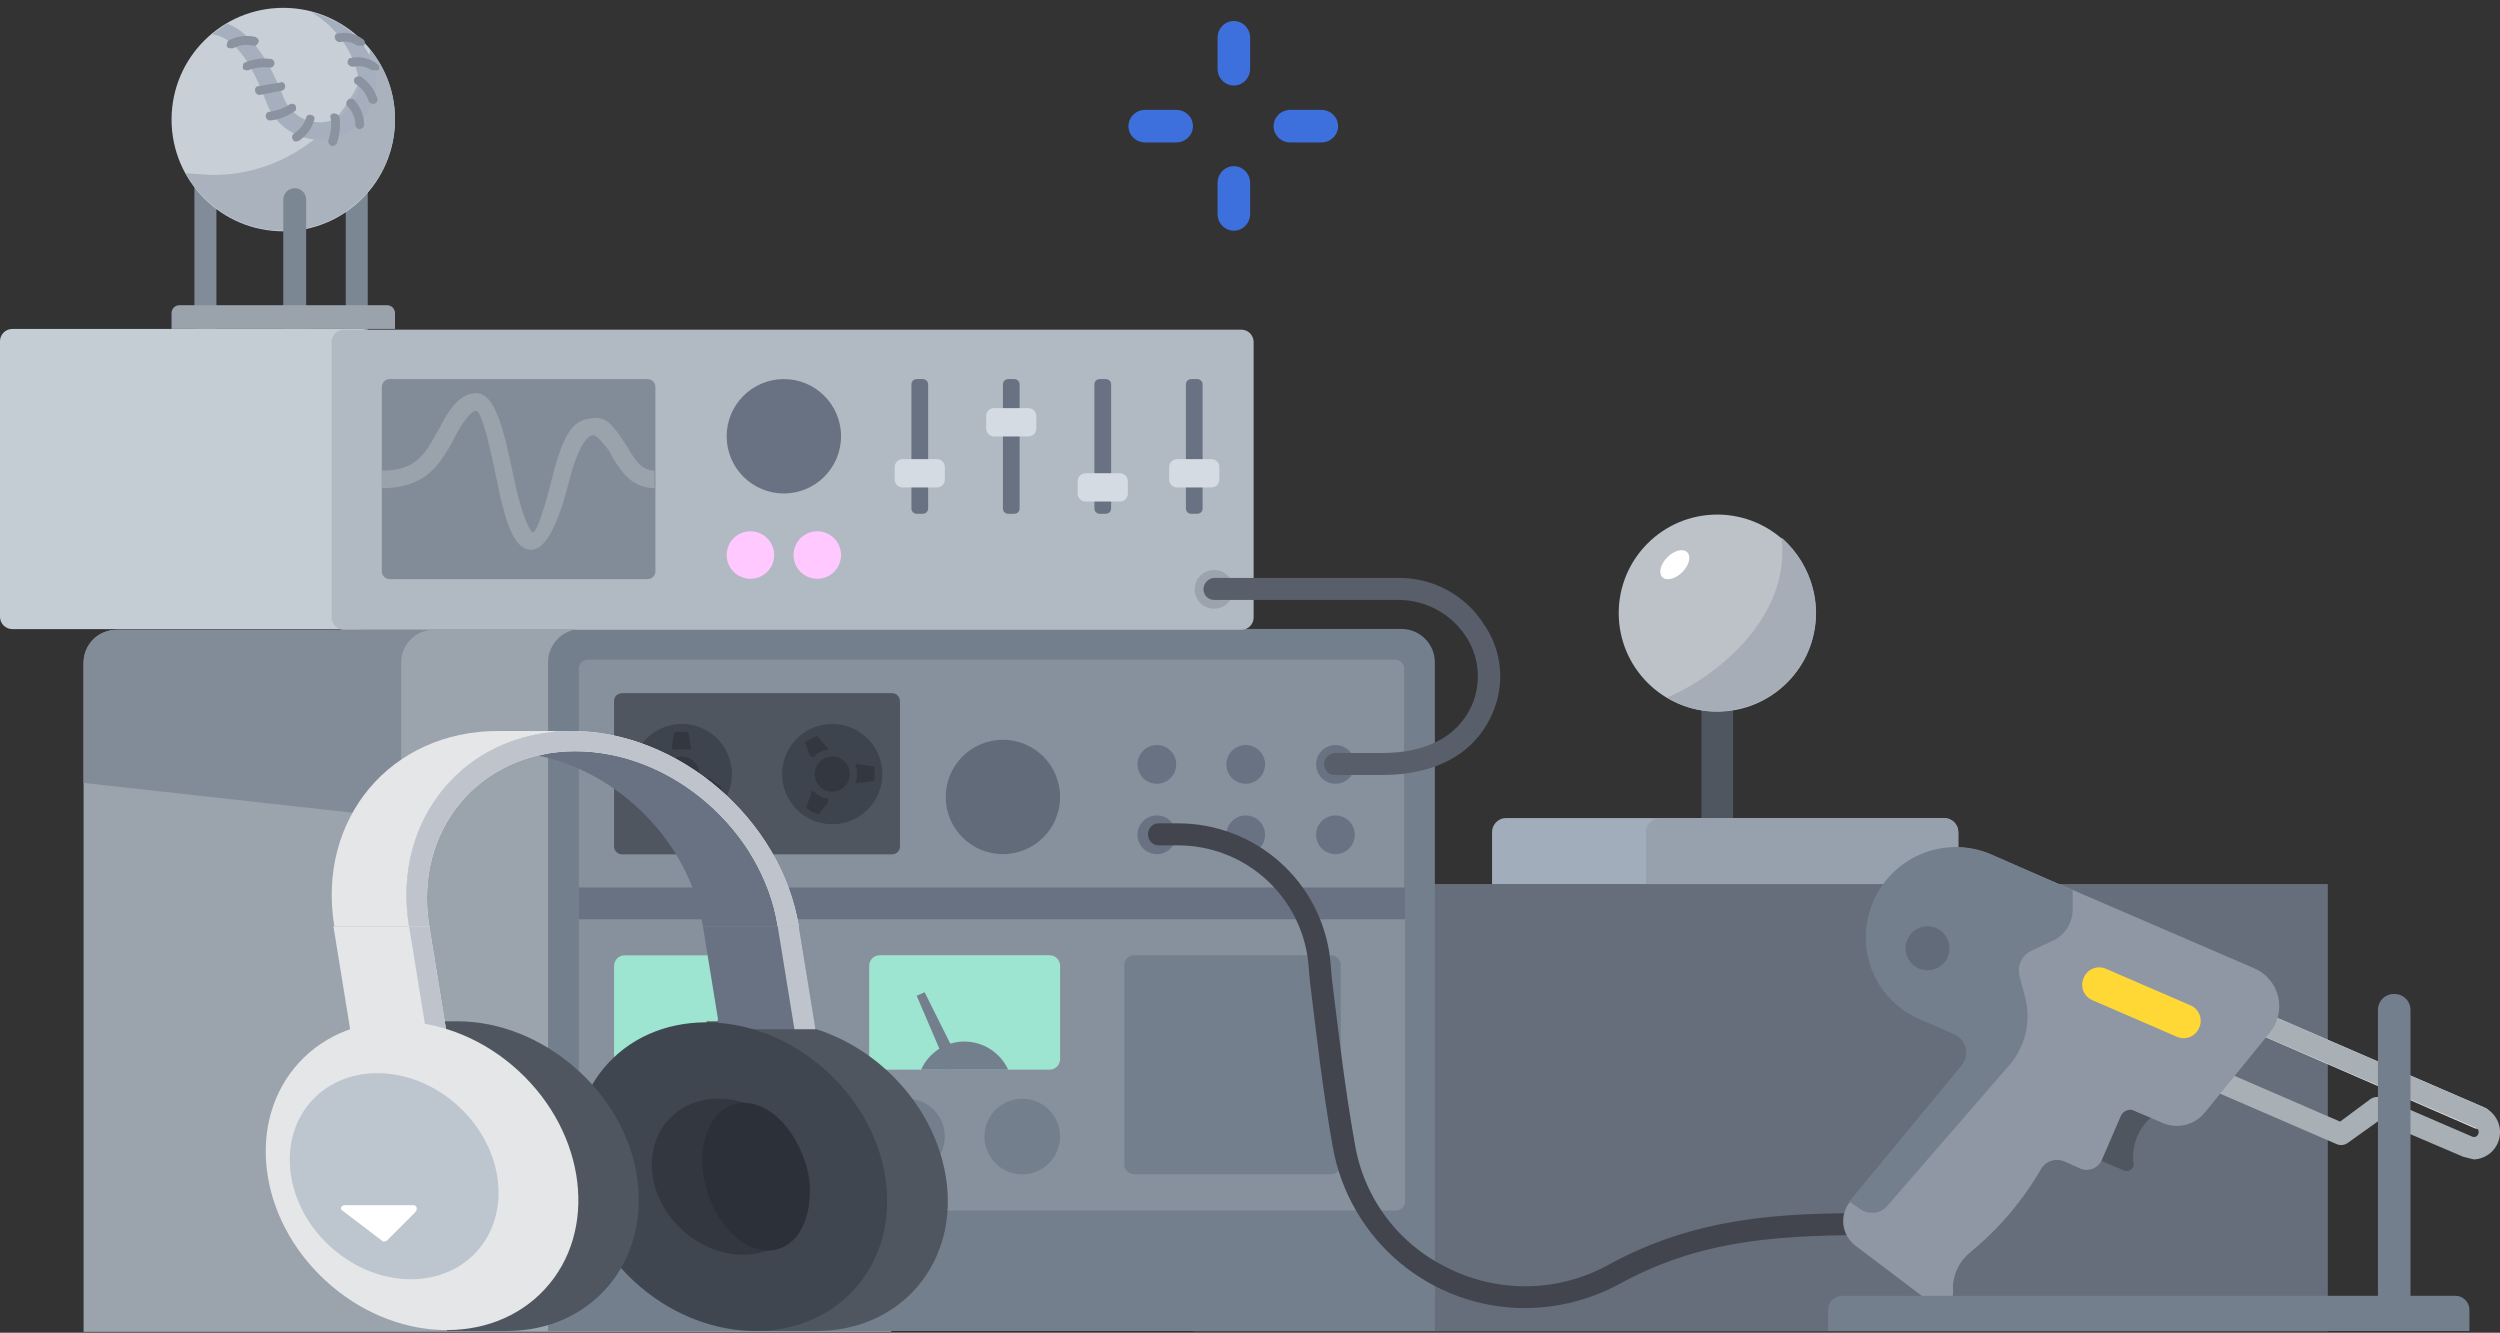 <svg fill="none" height="145" viewBox="0 0 272 145" width="272" xmlns="http://www.w3.org/2000/svg" xmlns:xlink="http://www.w3.org/1999/xlink"><rect x="0" y="0" width="272" height="145" fill="#333333" stroke="none"/><clipPath id="a"><path d="m0 0h272v145h-272z"/></clipPath><g clip-path="url(#a)"><path d="m253.265 96.186h-123.378v48.662h123.378z" fill="#666e7b"/><path d="m40.009 20.474h-2.393v15.726h2.393z" fill="#7c8794"/><path d="m23.546 19.709h-2.393v16.463h2.393z" fill="#828c98"/><path d="m30.821 25.165c6.714 0 12.156-5.442 12.156-12.156 0-6.714-5.442-12.156-12.156-12.156-6.713 0-12.156 5.442-12.156 12.156 0 6.714 5.442 12.156 12.156 12.156z" fill="#c8cfd6"/><path d="m40.297 5.447c-.91 3.881-3.109 7.338-6.239 9.807-3.13 2.469-7.004 3.803-10.99 3.784l-2.872-.191c1.306 2.349 3.353 4.198 5.821 5.26 2.468 1.062 5.219 1.276 7.822.609 2.603-.667 4.912-2.178 6.565-4.296 1.653-2.118 2.558-4.725 2.573-7.412.019-2.757-.929-5.433-2.68-7.562z" fill="#aab3bd"/><path d="m32.065 20.474c.33 0 .646.131.88.364.233.233.364.55.364.88v14.453h-2.489v-14.453c0-.33.131-.646.364-.88.233-.233.55-.364.88-.364z" fill="#7c8794"/><path d="m188.56 75.99h-3.446v14.922h3.446z" fill="#4f5660"/><path d="m163.769 89.007h47.763c.406 0 .796.161 1.083.449s.448.677.448 1.083v5.647h-50.729v-5.647c-.001-.39.147-.766.414-1.05s.632-.457 1.021-.481z" fill="#a1adba"/><path d="m180.615 89.007h30.917c.406 0 .795.161 1.083.449.287.287.448.677.448 1.083v5.647h-33.979v-5.647c0-.406.161-.796.449-1.083.287-.287.676-.449 1.082-.449z" fill="#97a1ae"/><path d="m186.837 77.426c5.921 0 10.72-4.8 10.72-10.72 0-5.921-4.799-10.72-10.72-10.72s-10.72 4.8-10.72 10.72c0 5.921 4.799 10.72 10.72 10.72z" fill="#bcc2c8"/><path d="m181.381 75.894c1.189.735 2.517 1.216 3.9 1.414 1.384.198 2.793.107 4.14-.265 1.369-.325 2.659-.919 3.796-1.746 1.137-.828 2.098-1.873 2.828-3.075.731-1.202 1.215-2.537 1.425-3.928s.142-2.809-.2-4.173c-.548-2.189-1.75-4.159-3.446-5.647 1.053 8.232-6.413 14.836-12.443 17.42z" fill="#a6adb6"/><path d="m183.031 62.252c.747-.748.99-1.717.541-2.166-.448-.449-1.418-.206-2.166.541-.747.748-.99 1.717-.541 2.166.449.449 1.418.206 2.166-.541z" fill="#fff"/><path d="m12.73 68.524h80.593c.965 0 1.89.383 2.572 1.065s1.065 1.607 1.065 2.572v72.744h-87.867v-72.744c0-.965.383-1.89 1.065-2.572.682-.682 1.607-1.065 2.572-1.065z" fill="#9ba3ad"/><path d="m47.284 68.524c-.473-.013-.944.069-1.385.242-.441.172-.843.431-1.182.761-.339.33-.609.725-.792 1.161-.184.436-.279.904-.278 1.378v15.219c.002.218-.043.434-.132.634-.089.2-.219.378-.382.523-.163.145-.355.254-.564.318-.208.065-.428.084-.645.057l-32.831-3.637v-13.113c-0-.473.095-.942.278-1.378.184-.436.453-.831.792-1.161.339-.33.741-.589 1.182-.761.441-.172.912-.254 1.385-.242z" fill="#828c98"/><path d="m156.112 144.81h-96.482v-72.745c0-.965.383-1.89 1.065-2.572s1.607-1.065 2.572-1.065h89.207c.965 0 1.89.383 2.572 1.065s1.065 1.607 1.065 2.572z" fill="#747f8d"/><path d="m63.938 71.778h87.868c.254 0 .497.101.677.28.179.179.28.423.28.677v23.833h-89.782v-23.833c0-.254.101-.497.28-.677s.423-.28.677-.28z" fill="#87919d"/><path d="m125.867 92.931c1.163 0 2.105-.943 2.105-2.106s-.942-2.106-2.105-2.106-2.106.943-2.106 2.106.943 2.106 2.106 2.106z" fill="#687282"/><path d="m135.534 92.931c1.163 0 2.106-.943 2.106-2.106s-.943-2.106-2.106-2.106-2.106.943-2.106 2.106.943 2.106 2.106 2.106z" fill="#687282"/><path d="m145.297 92.931c1.163 0 2.106-.943 2.106-2.106s-.943-2.106-2.106-2.106-2.105.943-2.105 2.106.942 2.106 2.105 2.106z" fill="#687282"/><path d="m125.867 85.274c1.163 0 2.105-.943 2.105-2.106 0-1.163-.942-2.106-2.105-2.106s-2.106.943-2.106 2.106c0 1.163.943 2.106 2.106 2.106z" fill="#687282"/><path d="m135.534 85.274c1.163 0 2.106-.943 2.106-2.106 0-1.163-.943-2.106-2.106-2.106s-2.106.943-2.106 2.106c0 1.163.943 2.106 2.106 2.106z" fill="#687282"/><path d="m145.297 85.274c1.163 0 2.106-.943 2.106-2.106 0-1.163-.943-2.106-2.106-2.106s-2.105.943-2.105 2.106c0 1.163.942 2.106 2.105 2.106z" fill="#687282"/><path d="m62.981 100.015h89.878v30.725c0 .253-.101.497-.281.676-.179.18-.423.281-.677.281h-87.963c-.254 0-.497-.101-.677-.281-.179-.179-.28-.423-.28-.676z" fill="#87919d"/><path d="m144.819 103.939h-21.441c-.581 0-1.053.471-1.053 1.053v21.708c0 .582.472 1.053 1.053 1.053h21.441c.581 0 1.052-.471 1.052-1.053v-21.708c0-.582-.471-1.053-1.052-1.053z" fill="#747f8d"/><path d="m152.859 96.569h-89.878v3.436h89.878z" fill="#687282"/><path d="m39.339 35.789h-37.999c-.74 0-1.34.6-1.34 1.34v29.978c0 .74.6 1.34 1.34 1.34h37.999c.74 0 1.34-.6 1.34-1.34v-29.978c0-.74-.6-1.34-1.34-1.34z" fill="#c5cdd4"/><path d="m37.425 68.524h97.631c.74 0 1.34-.6 1.34-1.34v-29.978c0-.74-.6-1.34-1.34-1.34h-97.631c-.74 0-1.34.6-1.34 1.34v29.978c0 .74.6 1.34 1.34 1.34z" fill="#b1b9c2"/><path d="m70.447 41.245h-28.045c-.476 0-.861.386-.861.862v20.043c0 .476.386.861.861.861h28.045c.476 0 .861-.386.861-.861v-20.043c0-.476-.386-.862-.861-.862z" fill="#828c98"/><path d="m57.812 59.813c-1.627 0-2.68-2.106-3.733-7.466-.67-3.254-1.627-7.657-2.297-7.657s-1.819 1.914-2.201 2.68c-.383.766-.287.383-.287.574-1.627 2.967-3.254 5.169-7.753 5.169v-1.914c3.542 0 4.594-1.531 6.03-4.212l.287-.479c.766-1.531 2.01-3.733 3.924-3.733s2.872 3.063 4.116 9.189c.957 4.499 1.723 5.647 2.01 5.934.287.287 1.053-1.436 2.201-6.03s2.201-6.03 3.924-6.317c1.723-.287 2.201.287 3.254 1.627l.957 1.436c.957 1.627 1.627 2.584 2.967 2.584v1.914c-2.584 0-3.733-2.01-4.69-3.542-.175-.431-.436-.821-.766-1.149-.574-.766-1.053-1.149-1.34-1.053-.287.096-1.34.478-2.489 4.977s-2.489 7.466-4.116 7.466z" fill="#9aa2ac"/><path d="m85.283 53.688c3.436 0 6.222-2.785 6.222-6.221s-2.785-6.222-6.222-6.222c-3.436 0-6.221 2.785-6.221 6.222s2.785 6.221 6.221 6.221z" fill="#687282"/><path d="m81.646 62.972c1.427 0 2.584-1.157 2.584-2.584 0-1.427-1.157-2.584-2.584-2.584s-2.584 1.157-2.584 2.584c0 1.427 1.157 2.584 2.584 2.584z" fill="#ffc9ff"/><path d="m88.921 62.972c1.427 0 2.584-1.157 2.584-2.584 0-1.427-1.157-2.584-2.584-2.584s-2.584 1.157-2.584 2.584c0 1.427 1.157 2.584 2.584 2.584z" fill="#ffc9ff"/><path d="m100.406 41.245h-.67c-.317 0-.574.257-.574.574v13.506c0 .317.257.574.574.574h.67c.318 0 .575-.257.575-.574v-13.506c0-.317-.257-.574-.575-.574z" fill="#687282"/><path d="m110.361 41.245h-.67c-.317 0-.574.257-.574.574v13.506c0 .317.257.574.574.574h.67c.317 0 .574-.257.574-.574v-13.506c0-.317-.257-.574-.574-.574z" fill="#687282"/><path d="m120.315 41.245h-.67c-.317 0-.574.257-.574.574v13.506c0 .317.257.574.574.574h.67c.317 0 .575-.257.575-.574v-13.506c0-.317-.258-.574-.575-.574z" fill="#687282"/><path d="m130.27 41.245h-.67c-.318 0-.575.257-.575.574v13.506c0 .317.257.574.575.574h.67c.317 0 .574-.257.574-.574v-13.506c0-.317-.257-.574-.574-.574z" fill="#687282"/><path d="m101.938 49.955h-3.733c-.476 0-.862.386-.862.861v1.359c0 .476.386.862.862.862h3.733c.476 0 .861-.386.861-.862v-1.359c0-.476-.385-.861-.861-.861z" fill="#d5dbe3"/><path d="m111.892 44.403h-3.733c-.475 0-.861.386-.861.862v1.359c0 .476.386.862.861.862h3.733c.476 0 .862-.386.862-.862v-1.359c0-.476-.386-.862-.862-.862z" fill="#d5dbe3"/><path d="m121.847 51.486h-3.733c-.476 0-.862.386-.862.862v1.359c0 .476.386.862.862.862h3.733c.476 0 .861-.386.861-.862v-1.359c0-.476-.385-.862-.861-.862z" fill="#d5dbe3"/><path d="m131.801 49.955h-3.733c-.476 0-.861.386-.861.861v1.359c0 .476.385.862.861.862h3.733c.476 0 .862-.386.862-.862v-1.359c0-.476-.386-.861-.862-.861z" fill="#d5dbe3"/><path d="m40.679 7.265c-.619-1.973-1.95-3.644-3.733-4.69-.96-.552-1.99-.971-3.063-1.244 2.448 1.433 4.236 3.77 4.977 6.509.304 1.066.185 2.208-.332 3.189-.517.981-1.392 1.724-2.443 2.076-1.041.338-2.173.257-3.156-.225-.983-.482-1.739-1.329-2.108-2.359-.766-1.914-2.776-6.796-6.126-7.944l-1.627 1.149c2.967.383 4.786 4.403 5.934 7.466.562 1.48 1.667 2.689 3.09 3.383s3.056.819 4.568.35c1.532-.506 2.808-1.587 3.558-3.016.75-1.429.916-3.093.462-4.641z" fill="#a6afbd"/><path d="m97.056 75.415h-29.385c-.476 0-.862.386-.862.862v15.812c0 .476.386.862.862.862h29.385c.476 0 .861-.386.861-.862v-15.812c0-.476-.386-.862-.861-.862z" fill="#4f5660"/><path d="m74.18 89.677c3.013 0 5.456-2.443 5.456-5.456 0-3.013-2.443-5.456-5.456-5.456-3.013 0-5.456 2.443-5.456 5.456 0 3.013 2.443 5.456 5.456 5.456z" fill="#3e444d"/><path d="m74.18 86.136c1.057 0 1.914-.857 1.914-1.914 0-1.057-.857-1.914-1.914-1.914-1.057 0-1.914.857-1.914 1.914 0 1.057.857 1.914 1.914 1.914z" fill="#323740"/><path d="m75.233 81.349c0 .191-.191.287-.383.191h-1.436c-.191.096-.287 0-.287-.191v-.192l.191-1.34.191-.191h1.244l.191.191.191 1.34z" fill="#323740"/><path d="m76.094 86.519c-.051.013-.104.005-.149-.022-.045-.027-.077-.07-.09-.121s-.005-.104.022-.149.071-.077.121-.09l.287-.287c.096-.096.191-.191.191-.287.099-.107.165-.24.192-.383.035-.039.061-.084.077-.134.017-.049.023-.102.018-.153 0-.191.191-.287.383-.192h.096l1.149.862c.035.039.061.084.077.134.017.049.023.102.018.153l-.287.574-.383.479h-.287l-1.34-.574z" fill="#323740"/><path d="m71.213 84.7c.024-.016.052-.027.081-.031.029-.004.058-.001.086.008.028.009.053.025.074.045s.037.045.046.073c.065.117.098.249.096.383.096.096.096.287.191.383s.191.191.191.287l.287.287c.025.006.049.017.07.033.021.015.038.035.052.057.013.022.022.047.026.072.004.026.003.052-.004.077-.006.025-.018.049-.033.07-.015.021-.035.038-.057.052-.022.013-.047.022-.072.026-.026.004-.052.003-.077-.004h-.096l-1.34.574h-.287l-.287-.478-.287-.574c-.096-.096 0-.192.096-.287l1.053-.861z" fill="#323740"/><path d="m90.547 89.677c3.013 0 5.456-2.443 5.456-5.456 0-3.013-2.443-5.456-5.456-5.456s-5.456 2.443-5.456 5.456c0 3.013 2.443 5.456 5.456 5.456z" fill="#3e444d"/><path d="m90.548 86.136c1.057 0 1.914-.857 1.914-1.914 0-1.057-.857-1.914-1.914-1.914-1.057 0-1.914.857-1.914 1.914 0 1.057.857 1.914 1.914 1.914z" fill="#323740"/><path d="m93.419 83.168c-.038-.038-.09-.059-.144-.059-.054 0-.105.021-.143.059-.038.038-.059.09-.059.143 0 .054.021.105.059.144 0 .096.096.191.096.287v.861c.004.052-.002.104-.018.153-.017.049-.043.095-.077.134-.038.038-.059.09-.059.143 0 .054.021.105.059.144.038.038.09.059.143.059.054 0 .105-.021.144-.059h.096l1.436-.191c.051 0 .099-.02.135-.056s.056-.085.056-.135v-1.244c0-.051-.02-.099-.056-.135s-.085-.056-.135-.056l-1.436-.191z" fill="#323740"/><path d="m88.25 82.211c0 .192.287.192.383.096l.191-.287.383-.191.383-.192h.287c.191 0 .287-.191.096-.383h-.096l-.862-1.053c0-.096-.096-.192-.191-.096-.096.096-.383.096-.574.287l-.574.287c-.02.018-.037.04-.048.065-.011.025-.017.052-.017.079 0 .027.006.054.017.079.011.025.028.047.048.065l.479 1.34z" fill="#323740"/><path d="m90.069 87.189c.096-.191 0-.383-.191-.383h-.287c-.074 0-.147-.017-.214-.051-.066-.033-.124-.082-.169-.141l-.383-.191-.191-.287c-.096-.096-.383-.096-.383.096v.192l-.479 1.244c-.096.096 0 .191 0 .287l.574.383.574.191c0 .025.01.05.028.068.018.018.042.028.068.028.025 0 .05-.01.068-.028.018-.018.028-.042.028-.068l.957-1.149z" fill="#323740"/><path d="m109.117 92.931c3.436 0 6.221-2.785 6.221-6.222 0-3.436-2.785-6.221-6.221-6.221s-6.222 2.785-6.222 6.221c0 3.436 2.786 6.222 6.222 6.222z" fill="#626b7a"/><path d="m86.432 103.939h-18.473c-.634 0-1.149.514-1.149 1.149v10.155c0 .634.514 1.149 1.149 1.149h18.473c.634 0 1.149-.515 1.149-1.149v-10.155c0-.635-.514-1.149-1.149-1.149z" fill="#9de4d1"/><path d="m95.716 116.382h18.474c.634 0 1.148-.514 1.148-1.149v-10.155c0-.635-.514-1.149-1.148-1.149h-18.474c-.634 0-1.149.514-1.149 1.149v10.155c0 .635.514 1.149 1.149 1.149z" fill="#9de4d1"/><g fill="#747f8d"><path d="m100.215 116.382h9.476c-.421-.915-1.096-1.69-1.944-2.233s-1.835-.831-2.842-.83c-.993.006-1.964.298-2.796.841s-1.489 1.314-1.894 2.222z"/><path d="m72.457 116.382h9.38c-.414-.895-1.076-1.653-1.907-2.184s-1.797-.813-2.783-.813-1.952.282-2.783.813c-.831.531-1.493 1.289-1.907 2.184z"/><path d="m104.522 115.808-1.34.574-3.445-8.04.861-.383z"/><path d="m78.392 116.095-1.436-.287 2.01-8.519.957.191z"/><path d="m70.926 127.772c2.273 0 4.116-1.843 4.116-4.116s-1.843-4.115-4.116-4.115-4.116 1.842-4.116 4.115 1.843 4.116 4.116 4.116z"/><path d="m83.464 127.772c2.273 0 4.116-1.843 4.116-4.116s-1.843-4.115-4.116-4.115-4.116 1.842-4.116 4.115 1.843 4.116 4.116 4.116z"/><path d="m98.683 127.772c2.273 0 4.116-1.843 4.116-4.116s-1.843-4.115-4.116-4.115c-2.273 0-4.116 1.842-4.116 4.115s1.843 4.116 4.116 4.116z"/><path d="m111.222 127.772c2.273 0 4.116-1.843 4.116-4.116s-1.843-4.115-4.116-4.115-4.116 1.842-4.116 4.115 1.843 4.116 4.116 4.116z"/></g><path d="m84.613 100.78h-8.136c-1.436-9.093-9.093-16.75-17.899-18.569 1.319-.3 2.667-.461 4.02-.479 10.433 0 20.388 8.614 22.015 19.047z" fill="#687282"/><path d="m88.825 144.81c9.284 0 15.602-7.561 14.07-16.846-1.531-9.284-10.241-16.846-19.526-16.846h-6.509l5.36 33.692z" fill="#4f5660"/><path d="m88.729 111.98h-10.433l-1.819-11.199h10.433z" fill="#687282"/><path d="m88.729 111.98h-2.297l-1.819-11.199h2.297z" fill="#bec3cc"/><path d="m92.883 140.356c5.808-6.294 4.532-16.917-2.85-23.729-7.381-6.811-18.073-7.231-23.881-.937-5.808 6.293-4.532 16.917 2.85 23.729 7.381 6.811 18.073 7.231 23.881.937z" fill="#40464f"/><path d="m86.271 134.254c2.94-3.185 2.299-8.558-1.43-11.999-3.73-3.442-9.136-3.649-12.076-.464-2.94 3.186-2.299 8.558 1.43 12 3.729 3.442 9.136 3.649 12.076.463z" fill="#323740"/><path d="m84.705 135.886c2.927-.911 4.205-5.169 2.853-9.51-1.352-4.34-4.821-7.12-7.748-6.208s-4.205 5.17-2.853 9.51c1.352 4.341 4.821 7.12 7.748 6.208z" fill="#2c3038"/><path d="m55.133 144.81c9.284 0 15.602-7.561 14.166-16.846-1.436-9.284-10.337-16.846-19.526-16.846h-6.604l5.456 33.692z" fill="#4f5660"/><path d="m49.007 114.947h-10.433l-2.297-14.166h10.433z" fill="#e4e6e8"/><path d="m48.528 111.98h-2.201l-1.819-11.199h2.201z" fill="#bec3cc"/><path d="m59.284 140.256c5.808-6.294 4.532-16.917-2.85-23.729-7.381-6.811-18.073-7.231-23.881-.937-5.808 6.293-4.532 16.917 2.85 23.728 7.381 6.812 18.073 7.232 23.881.938z" fill="#e4e6e8"/><path d="m44.508 100.781h-8.136c-1.914-11.678 6.126-21.249 17.803-21.249h8.04c-11.582 0-19.622 9.572-17.707 21.249z" fill="#e4e6e8"/><path d="m51.818 136.216c3.872-4.196 3.011-11.288-1.923-15.841s-12.072-4.842-15.944-.646c-3.872 4.195-3.011 11.288 1.923 15.84 4.934 4.553 12.072 4.843 15.944.647z" fill="#bdc5cf"/><path d="m41.637 135.047-4.403-3.35c-.287-.192-.096-.574.287-.574h7.466c.383 0 .479.478.191.765l-3.063 3.063c-.191.096-.383.192-.479.096z" fill="#fff"/><path d="m86.911 100.781h-2.297c-1.627-10.433-11.582-19.048-22.015-19.048-10.433 0-17.612 8.614-15.889 19.048h-2.201c-1.914-11.678 6.126-21.249 17.707-21.249s22.78 9.572 24.695 21.249z" fill="#e9ebed"/><path d="m86.911 100.781h-2.297c-1.627-10.433-11.582-19.048-22.015-19.048-10.433 0-17.612 8.614-15.889 19.048h-2.201c-1.914-11.678 6.126-21.249 17.707-21.249s22.78 9.572 24.695 21.249z" fill="#bec3cc"/><path d="m269.823 122.795h-.479l-31.203-13.592c-.269-.141-.482-.37-.603-.648-.122-.278-.146-.59-.067-.883.05-.16.136-.307.249-.43.114-.123.253-.221.408-.284.155-.064.322-.093.49-.086.167.008.331.052.48.13l31.203 13.496c.148.053.283.135.397.242.115.107.206.236.269.379.063.144.095.298.096.455.001.156-.03.311-.092.455-.094.227-.254.421-.458.557s-.445.209-.69.209z" fill="#e9ebed"/><path d="m165.876 142.321c-4.979-.012-9.796-1.773-13.609-4.974-3.814-3.201-6.382-7.64-7.257-12.542-1.149-6.413-1.819-12.634-2.489-17.995l-.191-2.201c-.399-3.477-2.064-6.686-4.676-9.016s-5.99-3.618-9.49-3.618h-2.106c-.305 0-.597-.121-.812-.337s-.336-.507-.336-.812c-.014-.159.006-.318.058-.469s.134-.289.242-.406.239-.21.385-.274.304-.096.463-.096h2.106c4.088-.004 8.035 1.497 11.088 4.215 3.054 2.718 5.001 6.465 5.471 10.526l.191 2.201c.67 5.36 1.34 11.486 2.489 17.899.477 2.926 1.658 5.693 3.443 8.061 1.784 2.367 4.117 4.266 6.798 5.531 2.706 1.334 5.694 1.995 8.71 1.929 3.016-.067 5.971-.86 8.615-2.312 9.572-5.264 18.856-5.647 28.332-5.647.159-.013.319.006.469.058.151.052.289.134.406.242s.21.24.274.386c.063.146.096.303.095.462 0 .33-.131.647-.364.88-.233.234-.55.365-.88.365-11.294 0-18.952.861-27.183 5.36-3.15 1.691-6.667 2.578-10.242 2.584z" fill="#42454d"/><path d="m269.153 126.145-1.149-.287-9.189-3.924-3.35 2.393c-.161.123-.35.205-.55.238s-.406.017-.598-.047l-19.239-8.327c-.139-.062-.264-.151-.369-.262-.104-.111-.185-.241-.239-.384-.053-.142-.078-.294-.072-.446s.042-.302.105-.44c.053-.147.136-.282.242-.397.107-.114.236-.205.38-.268.143-.063.298-.096.454-.097.157 0 .312.031.456.092l18.569 8.04 3.35-2.488c.187-.109.396-.174.611-.19.216-.017.432.015.633.094l9.763 4.212c.062.03.13.047.2.049.069.002.138-.011.202-.038.063-.027.12-.068.167-.12.046-.051.081-.112.101-.179.031-.062.048-.13.05-.199s-.011-.138-.038-.202c-.028-.064-.069-.121-.12-.167-.052-.046-.113-.081-.179-.102l-31.203-13.496c-.269-.141-.482-.37-.603-.648-.122-.278-.146-.59-.067-.883.05-.16.136-.307.249-.43.114-.123.253-.221.408-.284.155-.064.322-.093.49-.086.167.008.331.052.48.13l31.203 13.496c.6.284 1.088.76 1.385 1.354.297.593.387 1.269.255 1.92-.133.65-.479 1.238-.985 1.668-.505.43-1.14.678-1.803.705z" fill="#a8b0b5"/><path d="m230.962 127.294-4.69-2.01 3.158-7.275 4.69 2.01c.131.047.247.129.335.237s.145.238.165.376c.019.137.001.278-.053.406s-.143.239-.255.321c-.771.586-1.379 1.361-1.764 2.249-.386.888-.537 1.861-.438 2.824.045.15.042.31-.007.458-.049.149-.142.279-.267.372-.125.094-.276.148-.432.153-.157.006-.311-.037-.442-.121z" fill="#4f5660"/><path d="m235.173 122.125-26.226-11.295c-2.348-1.03-4.196-2.943-5.145-5.325s-.923-5.042.072-7.405c.5-1.183 1.23-2.254 2.149-3.151.918-.897 2.006-1.603 3.2-2.075 1.194-.472 2.47-.702 3.754-.676 1.284.026 2.55.308 3.723.829l28.619 12.348c.635.282 1.196.709 1.639 1.245.442.536.755 1.167.912 1.844.158.677.156 1.381-.004 2.057-.16.677-.475 1.307-.919 1.841l-7.084 8.71c-.554.671-1.316 1.138-2.164 1.329-.849.19-1.738.093-2.526-.276z" fill="#8e97a3"/><path d="m212.489 139.737v.957c-.004.276-.086.545-.238.775s-.367.411-.62.522c-.252.111-.531.147-.803.104-.273-.044-.527-.164-.732-.348l-8.232-6.222c-.358-.271-.658-.612-.882-1.003-.224-.39-.367-.821-.421-1.268-.053-.446-.016-.899.109-1.331s.336-.835.62-1.184l12.156-14.74c.241-.266.414-.588.503-.936.088-.349.09-.714.005-1.063s-.254-.673-.493-.942c-.239-.268-.54-.475-.877-.6l-3.541-1.628 1.34-2.871 22.11 9.476.958 3.924-1.34-.574c-.256-.074-.529-.057-.773.047-.245.105-.445.291-.567.527l-2.106 4.882c-.188.399-.515.717-.921.893-.405.176-.86.199-1.281.064l-1.914-.861c-.449-.18-.948-.192-1.405-.034s-.842.476-1.084.895c-2.009 3.477-4.637 6.559-7.753 9.093-1.032.867-1.685 2.104-1.818 3.446z" fill="#8e97a3"/><path d="m260.538 108.151c.457 0 .895.181 1.218.504s.505.762.505 1.219v34.936h-3.542v-34.936c0-.235.047-.467.14-.683.092-.215.228-.41.398-.571s.372-.286.592-.367.455-.115.689-.102z" fill="#747f8d"/><path d="m200.428 140.981h66.715c.406 0 .795.161 1.082.449.288.287.449.676.449 1.082v2.298h-69.777v-2.298c0-.406.161-.795.448-1.082.288-.288.677-.449 1.083-.449z" fill="#747f8d"/><path d="m203.587 98.675c-.857 2.34-.778 4.92.22 7.202.999 2.283 2.84 4.092 5.14 5.05l3.542 1.531c.337.126.638.332.877.601.238.269.408.592.493.942.085.349.083.714-.006 1.062-.088.349-.261.67-.503.937l-12.156 14.74 1.149.766c.459.35 1.037.507 1.61.435.573-.071 1.095-.365 1.453-.818l13.113-15.123c.895-.998 1.529-2.202 1.846-3.505.318-1.302.308-2.663-.027-3.961l-.575-2.202c-.186-.584-.141-1.218.126-1.77s.736-.98 1.31-1.197l2.01-.957c.696-.289 1.287-.783 1.697-1.415s.62-1.373.6-2.126v-2.01l-8.901-3.924c-1.228-.52-2.548-.783-3.881-.774-1.333.01-2.65.292-3.87.83-1.219.538-2.316 1.32-3.222 2.298-.905.978-1.601 2.131-2.045 3.388z" fill="#747f8d"/><path d="m238.34 109.389-9.223-3.991c-.922-.399-1.993.025-2.392.946l-.034.079c-.399.922.025 1.993.947 2.392l9.223 3.991c.922.399 1.993-.025 2.392-.947l.034-.079c.399-.922-.025-1.992-.947-2.391z" fill="#ffd836"/><path d="m19.526 33.204h22.589c.228 0 .448.091.609.252.162.162.252.381.252.609v1.723h-24.312v-1.723c0-.228.091-.448.252-.609.162-.162.381-.252.609-.252z" fill="#9aa2ac"/><g fill="#8a939f"><path d="m36.181 15.88h-.096c-.117-.041-.218-.12-.287-.223-.069-.104-.103-.227-.096-.351.294-.761.393-1.584.287-2.393-.037-.062-.055-.133-.053-.205s.024-.142.064-.202c.04-.06.096-.107.162-.137s.139-.04.21-.03c.121.006.239.044.34.112.101.068.182.161.234.271.111.967.013 1.946-.287 2.872-.054.079-.125.146-.208.196-.083.05-.175.081-.271.091z"/><path d="m32.257 15.401c-.191 0-.287 0-.383-.191-.038-.05-.065-.107-.081-.168-.016-.061-.019-.124-.01-.186s.03-.122.062-.176.074-.101.125-.139c.632-.403 1.105-1.012 1.34-1.723.007-.063.03-.124.067-.176s.086-.095.143-.123c.057-.029.12-.042.184-.04.064.002.126.02.181.052.287 0 .383.287.287.574-.268.901-.844 1.681-1.627 2.201z"/><path d="m29.385 13.104c-.127 0-.249-.051-.338-.14-.09-.09-.14-.211-.14-.338s.05-.249.14-.338c.09-.09.211-.14.338-.14.748-.104 1.466-.365 2.106-.766.102-.076.229-.109.355-.091.126.018.239.085.315.187.096.287.096.574-.191.67-.761.543-1.653.873-2.584.957z"/><path d="m28.236 10.328c-.127 0-.249-.05-.338-.14-.09-.09-.14-.211-.14-.338-.015-.058-.016-.118-.004-.176.012-.058.038-.113.075-.159.037-.046.085-.084.139-.108.054-.025.113-.037.173-.035l2.297-.383c.055-.032.117-.05.181-.052.064-.002.127.012.184.04.057.029.106.071.143.123.036.052.059.113.067.176.032.114.02.236-.033.342s-.144.189-.254.232z"/><path d="m26.801 7.648c-.191 0-.383-.096-.383-.287 0-.191 0-.574.287-.574.845-.359 1.769-.491 2.68-.383.127 0 .249.05.338.14.09.09.14.211.14.338 0 .127-.05.249-.14.338-.09.09-.211.14-.338.14-.809-.102-1.631-.003-2.393.287z"/><path d="m25.173 5.255c-.192 0-.383 0-.479-.191-.033-.118-.032-.244.002-.362.034-.118.099-.225.19-.308.882-.463 1.899-.599 2.872-.383.287.096.479.383.383.574s-.287.479-.574.383c-.743-.193-1.532-.09-2.201.287z"/><path d="m39.148 14.061c-.127 0-.249-.05-.338-.14-.09-.09-.14-.211-.14-.338-.021-.755-.329-1.474-.862-2.01-.044-.05-.078-.109-.099-.172-.021-.063-.03-.13-.026-.197.009-.135.071-.26.173-.349.102-.089.234-.134.369-.125.135.009.26.071.349.173.634.717 1.006 1.628 1.053 2.584.002.137-.045.27-.133.376-.088.105-.21.176-.346.199z"/><path d="m40.584 11.286c-.1.008-.2-.015-.285-.067-.086-.051-.153-.129-.193-.221-.223-.743-.696-1.386-1.34-1.819-.287-.096-.287-.479-.192-.67.083-.09.19-.156.308-.19.118-.034.243-.034.362-.002.852.577 1.491 1.417 1.819 2.393.096.191-.096.478-.287.574z"/><path d="m40.775 7.648h-.287c-.308-.2-.653-.337-1.014-.403s-.732-.059-1.091.02c-.121-.006-.239-.044-.34-.112s-.182-.161-.234-.271c0-.287.096-.574.383-.574.498-.108 1.014-.104 1.511.012.496.116.961.34 1.36.658.102.076.169.19.187.315.018.126-.015.253-.091.355z"/><path d="m39.243 4.968h-.383c-.274-.195-.587-.33-.916-.396-.33-.066-.67-.062-.998.013-.192 0-.479-.191-.479-.383-.037-.062-.055-.133-.053-.205s.024-.142.064-.202c.04-.06.096-.108.162-.137s.139-.04.21-.03c.469-.085.95-.07 1.412.046.462.116.894.328 1.268.624.191.096.191.479.096.67z"/></g><path d="m132.088 66.227c1.163 0 2.106-.943 2.106-2.106s-.943-2.106-2.106-2.106-2.106.943-2.106 2.106.943 2.106 2.106 2.106z" fill="#9ba3ad"/><path d="m150.37 84.317h-5.073c-.159.013-.318-.007-.469-.058-.15-.052-.289-.134-.406-.242s-.21-.239-.274-.385c-.063-.146-.096-.304-.095-.463 0-.33.131-.646.364-.88.234-.233.55-.364.88-.364h5.073c4.882 0 8.232-1.819 9.763-5.169.528-1.216.744-2.545.627-3.866-.117-1.321-.563-2.591-1.297-3.696-.79-1.186-1.855-2.163-3.106-2.846-1.25-.684-2.648-1.054-4.073-1.078h-20.196c-.304 0-.596-.121-.812-.336-.215-.215-.336-.508-.336-.812-.001-.314.117-.617.33-.848s.505-.372.818-.397h20.196c1.835.005 3.639.472 5.245 1.359s2.963 2.164 3.944 3.714c.974 1.415 1.565 3.057 1.716 4.768s-.144 3.432-.854 4.995c-1.915 4.307-6.126 6.604-11.965 6.604z" fill="#585f6a"/><path d="m209.713 105.566c1.322 0 2.393-1.071 2.393-2.393 0-1.321-1.071-2.393-2.393-2.393-1.321 0-2.393 1.072-2.393 2.393 0 1.322 1.072 2.393 2.393 2.393z" fill="#626b7a"/><path d="m136.013 4.107c0-1.004-.793-1.819-1.771-1.819s-1.771.814-1.771 1.819v3.379c0 1.004.793 1.819 1.771 1.819s1.771-.814 1.771-1.819z" fill="#3e70dd"/><path d="m136.013 19.9c0-1.004-.793-1.819-1.771-1.819s-1.771.814-1.771 1.819v3.379c0 1.004.793 1.819 1.771 1.819s1.771-.814 1.771-1.819z" fill="#3e70dd"/><path d="m143.765 15.498c1.004 0 1.818-.793 1.818-1.771s-.814-1.771-1.818-1.771h-3.379c-1.004 0-1.819.793-1.819 1.771s.815 1.771 1.819 1.771z" fill="#3e70dd"/><path d="m127.973 15.497c1.004 0 1.818-.793 1.818-1.771s-.814-1.771-1.818-1.771h-3.379c-1.005 0-1.819.793-1.819 1.771s.814 1.771 1.819 1.771z" fill="#3e70dd"/></g></svg>